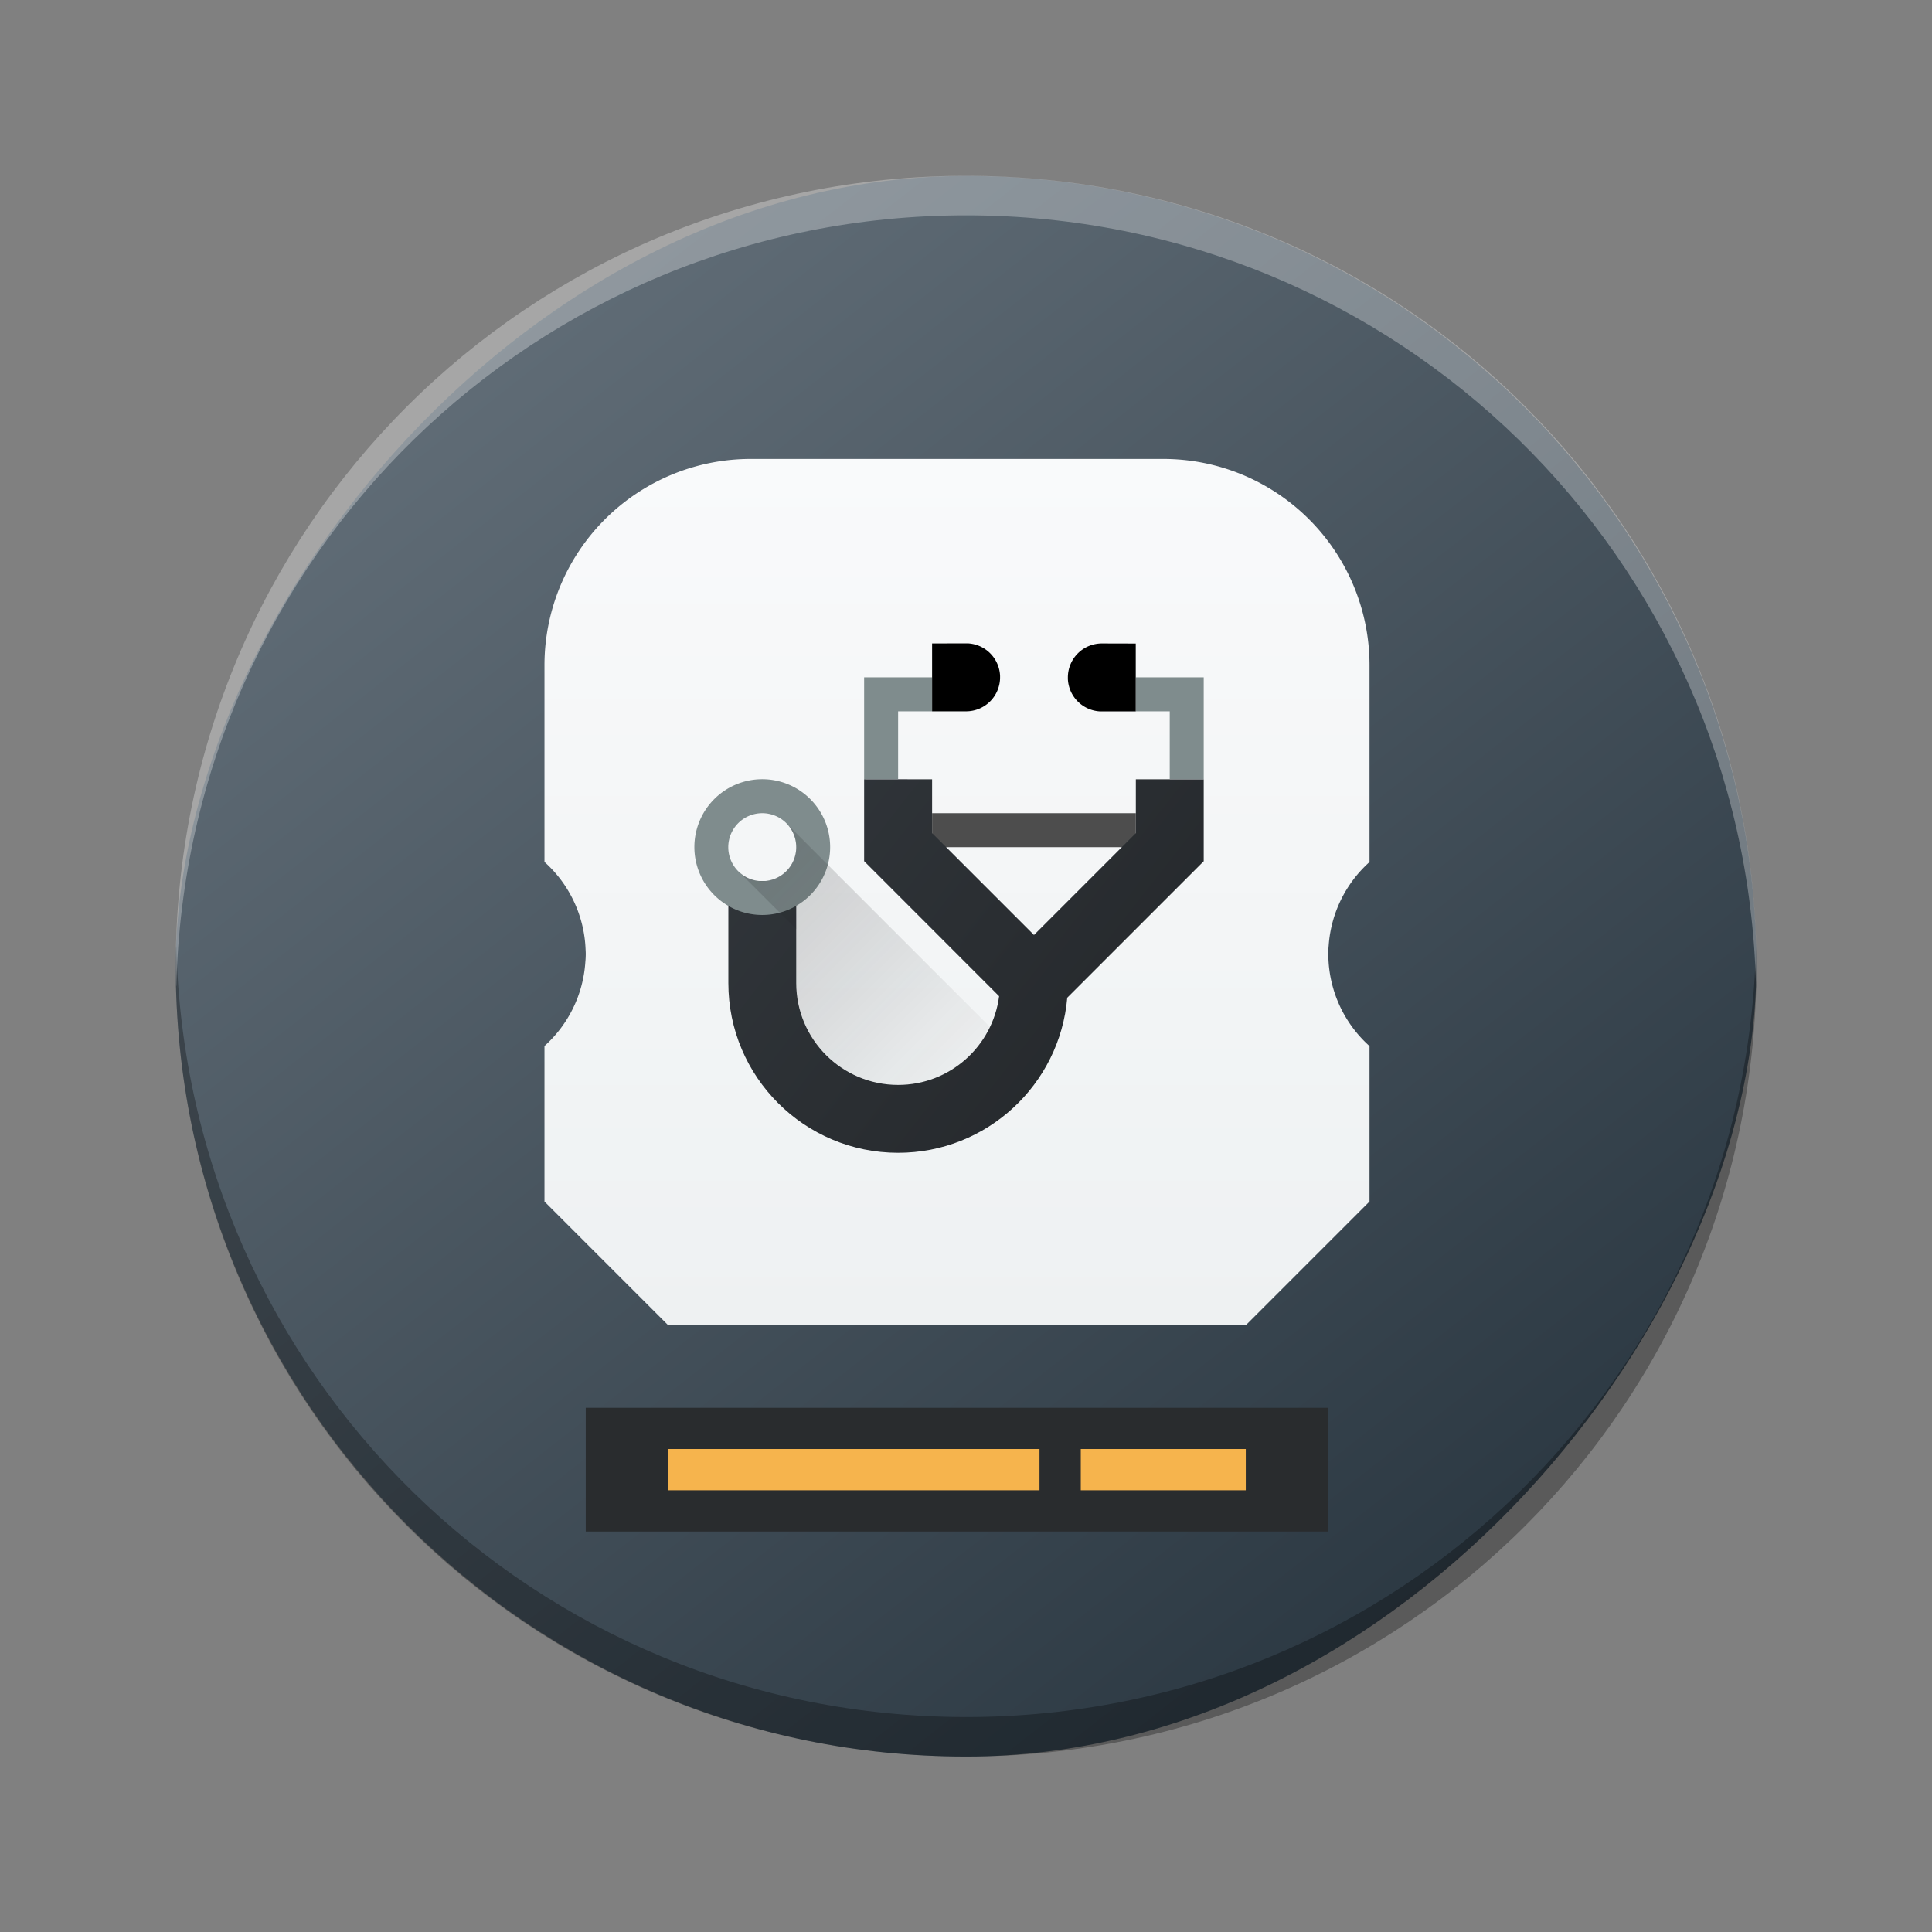 <?xml version="1.0" encoding="UTF-8" standalone="no"?>
<svg
   height="22"
   viewBox="0 0 22 22"
   width="22"
   version="1.1"
   id="svg44"
   sodipodi:docname="preferences-smart-status.svg"
   inkscape:version="1.2.1 (9c6d41e410, 2022-07-14)"
   xmlns:inkscape="http://www.inkscape.org/namespaces/inkscape"
   xmlns:sodipodi="http://sodipodi.sourceforge.net/DTD/sodipodi-0.dtd"
   xmlns:xlink="http://www.w3.org/1999/xlink"
   xmlns="http://www.w3.org/2000/svg"
   xmlns:svg="http://www.w3.org/2000/svg">
  <rect x="0" y="0" width="22" height="22" fill="#808080" stroke="none"/>
  <defs
     id="defs48">
    <linearGradient
       gradientTransform="matrix(0.45,0,0,0.45,-194.85,-224.684)"
       gradientUnits="userSpaceOnUse"
       x2="426.695"
       y2="499.921"
       y1="547.675"
       id="a-6"
       x1="389.32">
      <stop
         stop-color="#18222a"
         style="stop-color:#1e2b35;stop-opacity:1"
         id="stop216" />
      <stop
         stop-color="#566069"
         offset="1"
         style="stop-color:#6d7983;stop-opacity:1"
         id="stop218" />
    </linearGradient>
    <linearGradient
       inkscape:collect="always"
       xlink:href="#a-3"
       id="linearGradient2704"
       gradientUnits="userSpaceOnUse"
       gradientTransform="matrix(0.47,0,0,0.47,3.381,3.347)"
       x1="-421.447"
       y1="-504.204"
       x2="-410.447"
       y2="-493.204" />
    <linearGradient
       id="a-3">
      <stop
         offset="0"
         stop-color="#292c2f"
         id="stop8" />
      <stop
         offset="1"
         stop-opacity="0"
         id="stop10" />
    </linearGradient>
    <linearGradient
       inkscape:collect="always"
       xlink:href="#d-6"
       id="linearGradient2706"
       gradientUnits="userSpaceOnUse"
       gradientTransform="matrix(0.245,0,0,0.253,3.054,2.769)"
       x1="1.333"
       y1="48.714"
       x2="1.333"
       y2="9.714" />
    <linearGradient
       id="d-6"
       gradientTransform="matrix(0.522,0,0,0.538,45.597,-33.197)"
       gradientUnits="userSpaceOnUse"
       x1="1.333"
       x2="1.333"
       y1="48.714"
       y2="9.714">
      <stop
         offset="0"
         stop-color="#eef1f2"
         id="stop19-7" />
      <stop
         offset="1"
         stop-color="#f9fafb"
         id="stop21" />
    </linearGradient>
    <linearGradient
       id="f"
       gradientUnits="userSpaceOnUse"
       x1="-11.306"
       x2="-11.306"
       y1="23.62"
       y2="7.62"
       gradientTransform="translate(46.293,-31.967)">
      <stop
         offset="0"
         stop-color="#3e3e3e"
         id="stop2-5" />
      <stop
         offset="1"
         stop-color="#5c5c5c"
         id="stop4-3" />
    </linearGradient>
    <linearGradient
       id="linearGradient972"
       gradientUnits="userSpaceOnUse"
       x1="6"
       x2="20"
       y1="5"
       y2="16"
       gradientTransform="matrix(0.387,0,0,0.387,-14.933,-19.596)">
      <stop
         offset="0"
         stop-color="#31363b"
         id="stop7-5" />
      <stop
         offset="1"
         stop-color="#232629"
         id="stop9-6" />
    </linearGradient>
    <linearGradient
       id="linearGradient976"
       gradientUnits="userSpaceOnUse"
       x1="7"
       x2="14"
       y1="7"
       y2="14"
       gradientTransform="matrix(0.387,0,0,0.387,-14.933,-19.596)">
      <stop
         offset="0"
         stop-color="#292c2f"
         id="stop12-2" />
      <stop
         offset="1"
         stop-opacity="0"
         id="stop14-9" />
    </linearGradient>
    <linearGradient
       inkscape:collect="always"
       xlink:href="#b"
       id="linearGradient984"
       gradientUnits="userSpaceOnUse"
       gradientTransform="matrix(0.387,0,0,0.387,5.974,6.94)"
       x1="6"
       y1="5"
       x2="20"
       y2="16" />
    <linearGradient
       inkscape:collect="always"
       xlink:href="#c"
       id="linearGradient986"
       gradientUnits="userSpaceOnUse"
       gradientTransform="matrix(0.387,0,0,0.387,5.974,6.94)"
       x1="7"
       y1="7"
       x2="14"
       y2="14" />
  </defs>
  <sodipodi:namedview
     id="namedview46"
     pagecolor="#ffffff"
     bordercolor="#666666"
     borderopacity="1.0"
     inkscape:showpageshadow="2"
     inkscape:pageopacity="0.0"
     inkscape:pagecheckerboard="0"
     inkscape:deskcolor="#d1d1d1"
     showgrid="false"
     inkscape:zoom="10.727273"
     inkscape:cx="11"
     inkscape:cy="11.13983"
     inkscape:window-width="1920"
     inkscape:window-height="1000"
     inkscape:window-x="0"
     inkscape:window-y="0"
     inkscape:window-maximized="1"
     inkscape:current-layer="svg44" />
  <linearGradient
     id="a"
     gradientTransform="matrix(0.335,0,0,0.346,26.069,-22.912)"
     gradientUnits="userSpaceOnUse"
     x1="3"
     x2="3"
     y1="17"
     y2="3">
    <stop
       offset="0"
       stop-color="#eef1f2"
       id="stop2" />
    <stop
       offset="1"
       stop-color="#f9fafb"
       id="stop4" />
  </linearGradient>
  <linearGradient
     id="b"
     gradientUnits="userSpaceOnUse"
     x1="6"
     x2="20"
     y1="5"
     y2="16"
     gradientTransform="matrix(0.387,0,0,0.387,-14.933,-19.596)">
    <stop
       offset="0"
       stop-color="#31363b"
       id="stop7" />
    <stop
       offset="1"
       stop-color="#232629"
       id="stop9" />
  </linearGradient>
  <linearGradient
     id="c"
     gradientUnits="userSpaceOnUse"
     x1="7"
     x2="14"
     y1="7"
     y2="14"
     gradientTransform="matrix(0.387,0,0,0.387,-14.933,-19.596)">
    <stop
       offset="0"
       stop-color="#292c2f"
       id="stop12" />
    <stop
       offset="1"
       stop-opacity="0"
       id="stop14" />
  </linearGradient>
  <linearGradient
     id="d"
     gradientTransform="matrix(0.367,0,0,0.346,-95.904,-195.919)"
     gradientUnits="userSpaceOnUse"
     x1="388.423"
     x2="388.423"
     y1="557.798"
     y2="505.798">
    <stop
       offset="0"
       stop-color="#7f8c8d"
       id="stop17" />
    <stop
       offset="1"
       stop-color="#afb0b3"
       id="stop19" />
  </linearGradient>
  <rect
     width="17.999"
     x="-20"
     y="2.004"
     rx="9"
     height="17.998"
     transform="scale(-1,1)"
     style="display:inline;fill:url(#a-6);stroke-width:1.26;stroke-opacity:0.55"
     id="rect223"
     ry="8.999" />
  <path
     style="display:inline;opacity:0.3;fill:#000000;fill-opacity:1;stroke-width:1.26;stroke-opacity:0.55"
     d="m 2.006,10.778 c -0.002,0.075 -0.005,0.15 -0.005,0.225 0,4.986 4.014,8.999 9,8.999 4.986,0 9,-4.014 9,-8.999 0,-0.075 -0.003,-0.15 -0.005,-0.225 -0.119,4.881 -4.086,8.774 -8.994,8.774 -4.91,0 -8.875,-3.893 -8.994,-8.774"
     id="path225" />
  <path
     d="m 2.006,11.226 c -0.002,-0.075 -0.005,-0.149 -0.005,-0.225 0,-4.986 4.014,-8.999 9,-8.999 4.986,0 9,4.014 9,8.999 0,0.075 -0.003,0.15 -0.005,0.225 -0.119,-4.881 -4.086,-8.774 -8.994,-8.774 -4.91,0 -8.875,3.893 -8.994,8.774"
     style="display:inline;opacity:0.3;fill:#ffffff;fill-opacity:1;stroke-width:1.26;stroke-opacity:0.55"
     id="path229" />
  <path
     sodipodi:nodetypes="ccc"
     id="path5098-0"
     d="M 18.751,12.201 V 11.938 Z"
     style="fill:#ffffff;fill-opacity:0.757;fill-rule:nonzero;stroke:none;stroke-width:0.047;stroke-linecap:round;stroke-linejoin:round;stroke-miterlimit:4;stroke-dasharray:none;stroke-dashoffset:4;stroke-opacity:1" />
  <path
     d="m 6.67,16.031 h 8.456 v 1.409 H 6.67 Z"
     fill="#292c2e"
     id="path26-6"
     style="stroke-width:0.47" />
  <path
     d="m 7.609,16.5 h 4.228 v 0.47 H 7.609 Z m 4.698,0 h 1.879 v 0.47 H 12.307 Z"
     fill="#f6b44d"
     id="path28-2"
     style="stroke-width:0.47" />
  <path
     d="m 14.907,5.914 1.628,1.627 v 9.899 H 9.958 l -3.758,-3.758 z"
     fill="url(#c)"
     opacity="0.2"
     id="path34-9"
     style="fill:url(#linearGradient2704);stroke-width:0.47" />
  <path
     d="m 8.549,5.226 a 2.349,2.349 0 0 0 -2.349,2.349 v 2.24 a 1.409,1.409 0 0 1 0.468,0.995 0.94,0.94 0 0 1 0.002,0.054 0.94,0.94 0 0 1 -0.005,0.094 1.409,1.409 0 0 1 0,0.002 1.409,1.409 0 0 1 -0.465,0.951 v 1.771 l 1.409,1.409 h 6.577 l 1.409,-1.409 v -1.77 a 1.409,1.409 0 0 1 -0.468,-0.995 0.94,0.94 0 0 1 -0.002,-0.054 0.94,0.94 0 0 1 0.005,-0.096 1.409,1.409 0 0 1 0.465,-0.951 V 7.575 A 2.349,2.349 0 0 0 13.247,5.226 Z"
     id="path36-1"
     style="fill:url(#linearGradient2706);stroke-width:0.47" />
  <path
     d="m 10.614,9.26 h 2.32 v 0.387 h -2.32 z"
     fill="#4d4d4d"
     id="path34-1"
     style="stroke-width:0.387" />
  <path
     d="m 9.84,8.873 v 0.933 L 11.377,11.344 c -0.074,0.57 -0.56,1.01 -1.15,1.01 -0.641,0 -1.16,-0.519 -1.16,-1.16 v -1.154 -0.006 h -0.773 v 1.16 c 0,1.068 0.866,1.933 1.933,1.933 1.011,0 1.841,-0.776 1.926,-1.766 l 1.554,-1.554 v -0.933 h -0.773 v 0.613 L 11.774,10.647 10.614,9.487 v -0.613 z"
     fill="url(#b)"
     id="path36-2"
     style="fill:url(#linearGradient984);stroke-width:0.387" />
  <path
     d="m 9.84,7.713 v 1.16 h 0.387 v -0.773 h 0.387 v -0.387 h -0.387 z m 3.093,0 v 0.387 h 0.387 v 0.773 h 0.387 v -1.16 h -0.387 z m -4.253,1.16 a 0.773,0.773 0 0 0 -0.773,0.773 0.773,0.773 0 0 0 0.773,0.773 0.773,0.773 0 0 0 0.773,-0.773 0.773,0.773 0 0 0 -0.773,-0.773 z m 0,0.387 a 0.387,0.387 0 0 1 0.387,0.387 0.387,0.387 0 0 1 -0.387,0.387 0.387,0.387 0 0 1 -0.387,-0.387 0.387,0.387 0 0 1 0.387,-0.387 z"
     fill="#7f8c8d"
     id="path38-7"
     style="stroke-width:0.387" />
  <path
     d="m 8.967,9.388 c 0.137,0.152 0.133,0.386 -0.014,0.532 -0.146,0.146 -0.381,0.151 -0.532,0.014 l 0.646,0.646 v 0.614 c 0,0.641 0.519,1.16 1.16,1.16 0.461,0 0.86,-0.269 1.047,-0.659 z"
     fill="url(#c)"
     opacity="0.2"
     id="path40-0"
     style="fill:url(#linearGradient986);stroke-width:0.387" />
  <path
     d="m 10.614,7.327 v 0.773 h 0.387 a 0.387,0.387 0 0 0 0.387,-0.387 v -0.017 a 0.387,0.387 0 0 0 -0.37,-0.37 z m 1.933,0 a 0.387,0.387 0 0 0 -0.387,0.387 v 0.017 a 0.387,0.387 0 0 0 0.37,0.37 h 0.403 v -0.773 z"
     id="path42-9"
     style="stroke-width:0.387" />
</svg>
